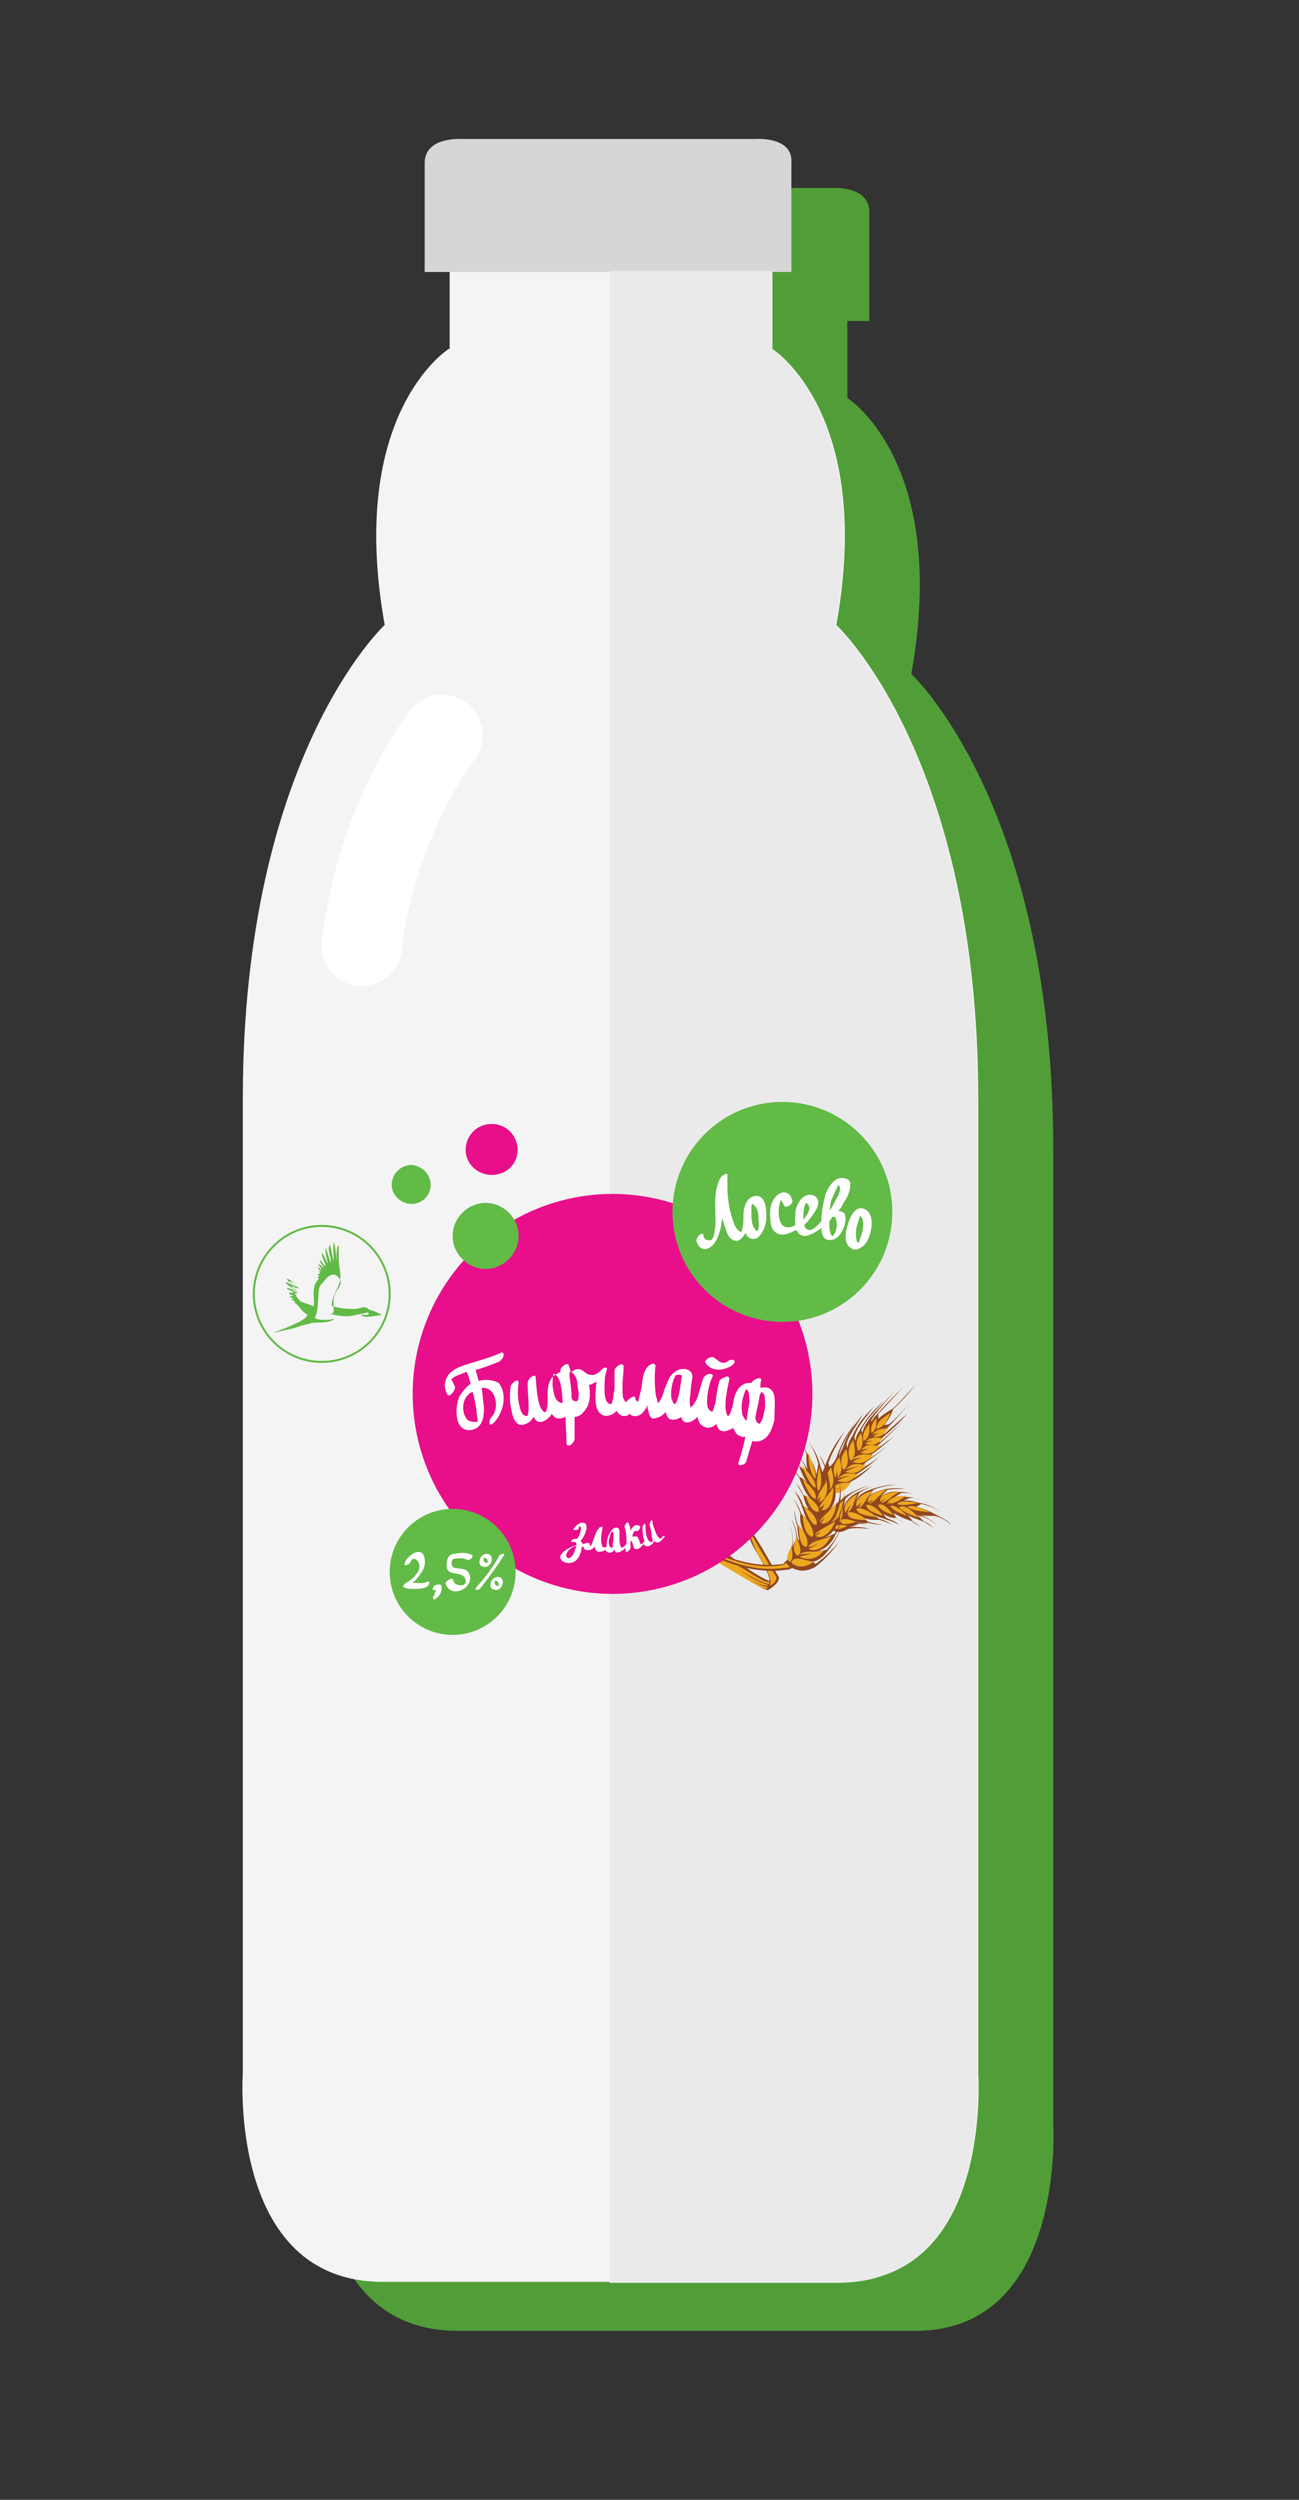 <?xml version="1.0" encoding="utf-8"?>
<!-- Generator: Adobe Illustrator 19.0.0, SVG Export Plug-In . SVG Version: 6.00 Build 0)  -->
<svg version="1.1" id="Layer_1" xmlns="http://www.w3.org/2000/svg" xmlns:xlink="http://www.w3.org/1999/xlink" x="0px" y="0px"
	 viewBox="0 0 130 250" style="enable-background:new 0 0 130 250;" xml:space="preserve">
<rect x="0" y="0" width="130" height="250" fill="#333333" stroke="none"/>
<style type="text/css">
	.st0{fill:#519E38;}
	.st1{fill:#F4F4F4;}
	.st2{fill:#D6D6D6;}
	.st3{fill:#EAEAEA;}
	.st4{fill:#FFFFFF;}
	.st5{fill-rule:evenodd;clip-rule:evenodd;fill:#904720;}
	.st6{fill-rule:evenodd;clip-rule:evenodd;fill:#EDA820;}
	.st7{fill:#E90E8A;}
	.st8{fill:#62BA47;}
	.st9{fill-rule:evenodd;clip-rule:evenodd;fill:#E90E8A;}
	.st10{fill-rule:evenodd;clip-rule:evenodd;fill:#62BA47;}
	.st11{fill:#62BA46;}
</style>
<g>
	<path class="st0" d="M105.4,212.2c0,0,0-63.1,0-97.4c0-34.3-14.2-47.4-14.2-47.4c3.8-21.2-6.4-27.6-6.4-27.6v-7.7h2.2
		c0,0,0-8.2,0-10.9c0-2.7-3.8-2.4-3.8-2.4h-14h-1.3H54c0,0-3.8-0.3-3.8,2.4c0,2.7,0,10.9,0,10.9h2.3v7.7h-0.1c0,0-10.2,6.4-6.4,27.6
		c0,0-14.2,13.1-14.2,47.4c0,34.3,0,97.4,0,97.4s-1.5,20.9,14,20.9c4.2,0,7.7,0,10.6,0c7.9,0,11.5,0,11.5,0h0.7h0.8h0.1h11.4h0.1
		c2.9,0,6.4,0,10.5,0c0,0,0,0,0.1,0C106.8,233.1,105.4,212.2,105.4,212.2z"/>
	<path class="st1" d="M97.9,207.3c0,0,0-63.1,0-97.4c0-34.3-14.2-47.4-14.2-47.4c3.8-21.2-6.4-27.6-6.4-27.6v-7.8H45v7.8h-0.1
		c0,0-10.2,6.4-6.4,27.6c0,0-14.2,13.1-14.2,47.4c0,34.3,0,97.4,0,97.4s-1.5,20.9,14,20.9c4.2,0,7.7,0,10.6,0c7.9,0,11.5,0,11.5,0
		h1.6h11.5c2.9,0,6.4,0,10.6,0C99.4,228.2,97.9,207.3,97.9,207.3z"/>
	<path class="st2" d="M75.6,13.9h-14h-1.3h-14c0,0-3.8-0.3-3.8,2.4c0,2.7,0,10.9,0,10.9h17.7h1.3h17.7c0,0,0-8.2,0-10.9
		C79.4,13.6,75.6,13.9,75.6,13.9z"/>
	<path class="st3" d="M97.8,207.3c0,0,0-63.1,0-97.4c0-34.3-14.2-47.4-14.2-47.4c3.8-21.2-6.4-27.6-6.4-27.6v-7.8H61v201.2h0.8h11.5
		c2.9,0,6.4,0,10.6,0C99.3,228.2,97.8,207.3,97.8,207.3z"/>
	<path class="st4" d="M36.2,98.6c-0.2,0-0.4,0-0.5,0c-2.2-0.3-3.8-2.3-3.5-4.6c1.8-14.1,8.6-22.6,8.9-23c1.4-1.8,4-2,5.7-0.6
		c1.7,1.4,2,4,0.6,5.7c-0.1,0.1-5.7,7.3-7.2,18.9C40,97.1,38.2,98.6,36.2,98.6z"/>
</g>
<g>
	<g>
		<path class="st5" d="M85.7,150l-0.1,0.2C85.6,150.1,85.7,150.1,85.7,150L85.7,150z M87.1,149.5L87.1,149.5l-0.2,0.3
			C86.9,149.7,87,149.6,87.1,149.5L87.1,149.5z M92.2,150.4L92.2,150.4c0,0,1.1,0.2,1.9,0.8c-0.5-0.4-1.3-0.8-2.1-0.9
			c-0.7-0.2-1.2-0.3-1.6-0.2c0.4-0.2,0.6-0.3,0.8-0.3c0.6,0,1.1,0.2,1.8,0.6c-0.6-0.4-1.6-0.7-2.4-0.7c-0.4-0.1-0.8-0.1-1.2,0.1
			l0.8-0.5c0.5,0,1.1,0,1.8,0.3c-0.5-0.2-1.3-0.4-2-0.4c-0.8-0.1-1.4,0.1-1.9,0.5l0.7-0.7c0.5-0.1,1-0.1,1.8-0.1
			c-0.7-0.1-1.6-0.1-2.3,0.1c-0.6,0.2-1,0.3-1.3,0.6l0.4-0.6c0.6-0.3,1.8-0.5,2.3-0.5c-1.2-0.1-3.1,0.6-3.3,0.8
			c-0.4,0.2-0.6,0.5-0.8,0.8l0.4-0.8c0.6-0.4,1.3-0.7,2.3-0.8c-0.8,0.1-1.6,0.3-2.4,0.7c-0.8,0.4-1.3,0.9-1.5,1.6l0.2-0.9
			c0.5-0.5,1.3-1,2.3-1.3c-1,0.2-2,0.8-2.7,1.5c-0.3,0.4-0.6,0.7-0.6,1.1c0-0.2-0.1-0.3-0.1-0.3c0.2-0.3,1.2-1.4,2.2-2
			c-1.4,0.8-2.1,1.6-2.4,2.1c-0.5,0.7-0.5,1.4,0,2c0.4,0.3,0.9,0.3,1.6-0.1c0.6-0.1,1.2-0.1,2.1,0c-0.6-0.2-1.3-0.2-2-0.2l-0.1,0
			c0.3,0,0.6-0.1,1-0.3c0.5,0,1.1,0.1,1.7,0.4c-0.4-0.2-1.1-0.4-1.7-0.5l-0.3-0.1c0.4,0.1,0.8,0.2,1.3,0.1c0.4,0.1,1,0.2,1.4,0.2
			c-0.6-0.1-1-0.2-1.4-0.3l-0.7-0.5c0.6,0.3,1.1,0.3,1.8,0.3c0.4,0.1,0.9,0.3,1.3,0.5c-0.3-0.2-0.8-0.5-1.3-0.6l-0.6-0.4
			c0.4,0.2,0.9,0.3,1.4,0.5c0,0,0.7,0.2,1.2,0.5c-0.3-0.3-0.8-0.5-1.3-0.7l-0.3-0.4l0.2,0.1c0.3,0.2,0.6,0.3,1,0.3
			c0.3,0.1,0.6,0.3,1,0.6c-0.3-0.2-0.6-0.4-0.9-0.6l-0.3-0.5c0.5,0.3,1.1,0.6,1.8,0.8c0.3,0.2,0.6,0.4,0.9,0.6
			c-0.2-0.2-0.5-0.4-0.8-0.6c-0.1-0.2-0.3-0.4-0.5-0.6c0.3,0.2,0.9,0.4,1.7,0.7l0,0c0.3,0.2,0.6,0.4,0.9,0.6c-0.3-0.3-0.6-0.5-1-0.7
			l-0.6-0.6l0.2,0.1c0.6,0.1,1.1,0.4,1.7,0.9c-0.4-0.4-1-0.8-1.6-1c0.4,0.1,0.9,0.1,1.4,0.1c0.6,0.1,1.1,0.4,1.7,0.9
			c-0.3-0.4-0.9-0.7-1.5-1c-0.7-0.4-1.4-0.7-2-0.8L92.2,150.4z"/>
		<path class="st6" d="M85.7,152.2c-0.8-0.3-1.5-0.4-1.7-0.1C84.3,152.5,84.6,152.5,85.7,152.2L85.7,152.2z M86.7,152L86.7,152
			c-0.8-0.7-1.6-0.9-1.9-0.7C84.9,151.9,85.6,152,86.7,152L86.7,152z M87.7,151.7L87.7,151.7c-0.8-0.7-1.7-1-2-0.8
			C85.8,151.4,86.6,151.6,87.7,151.7L87.7,151.7z M88.4,151.6L88.4,151.6c-0.6-0.8-1.3-1.2-1.7-1.1C86.7,151,87.4,151.3,88.4,151.6
			L88.4,151.6z M89.4,151.5L89.4,151.5c-0.6-0.8-1.1-1.2-1.5-1C87.9,150.8,88.4,151.2,89.4,151.5L89.4,151.5z M89.1,150.6
			L89.1,150.6c0.1,0.3,0.6,0.6,1.7,1C90,150.8,89.5,150.5,89.1,150.6L89.1,150.6z M90,150.7L90,150.7c0.1,0.3,0.8,0.7,2,1.1
			C91.1,150.9,90.5,150.5,90,150.7L90,150.7z M89.8,150.4L89.8,150.4c0.3,0.2,1,0.1,2.1-0.1C90.7,150.1,90,150.1,89.8,150.4
			L89.8,150.4z M88.8,150.4L88.8,150.4c0.2-0.1,0.4-0.2,0.5-0.2c-0.1,0-0.2,0.1-0.3,0.2c0.8-0.1,1.2-0.6,1.8-0.8
			C89.7,149.6,88.9,149.8,88.8,150.4L88.8,150.4z M88.1,150.2L88.1,150.2c0.1-0.1,0.4-0.3,0.5-0.3c-0.1,0.1-0.3,0.2-0.4,0.4
			c0.6-0.1,1-0.7,1.8-1.1C88.8,149.2,87.9,149.6,88.1,150.2L88.1,150.2z M86.9,150.3L86.9,150.3c0.1-0.2,0.4-0.3,0.5-0.3
			c-0.1,0.1-0.3,0.2-0.4,0.4c0.5-0.2,1-0.9,1.7-1.4C87.5,149.1,86.7,149.7,86.9,150.3L86.9,150.3z M85.8,150.7L85.8,150.7
			c0.1-0.2,0.3-0.4,0.4-0.4c-0.1,0.1-0.2,0.3-0.2,0.5c0.5-0.3,0.7-1,1.3-1.7C86.1,149.4,85.4,150.2,85.8,150.7L85.8,150.7z
			 M85.8,149.4L85.8,149.4c-0.9,0.5-1.5,1.2-1.2,1.9c0.2-0.4,0.4-0.7,0.6-0.8c-0.2,0.2-0.3,0.5-0.4,0.8
			C85.4,150.9,85.4,150.2,85.8,149.4L85.8,149.4z M84.5,150L84.5,150c-0.8,0.5-1,1.2-0.7,2c0.1-0.1,0.2-0.5,0.3-1
			c0,0.5,0,0.9-0.1,1.1C84.6,151.6,84.1,150.6,84.5,150L84.5,150z M83.5,150.9L83.5,150.9c-0.5,0.7-0.6,1.3-0.1,1.8
			C84.1,152.5,83.6,151.8,83.5,150.9L83.5,150.9z M84.8,152.6L84.8,152.6c-0.8-0.2-1.2-0.1-1.3,0.2
			C83.7,152.9,83.8,153.1,84.8,152.6L84.8,152.6z M90.8,150.7L90.8,150.7c0.3,0.2,1,0.5,2.3,0.5C91.9,150.7,91.3,150.5,90.8,150.7
			L90.8,150.7z"/>
		<path class="st5" d="M73.8,151.9c0.6,0.3,1,0.7,1.4,1.2c1.7,2.6,2.4,4.2,2.7,4.5c0.2,0.4-0.2,0.9-1,1.4c-0.4,0.2-3.3-1.9-7.7-4.3
			l0-1c1.6,0.5,3.1,1.3,4.4,2.3c1.6,1.2,2.8,1.9,3.4,2.1c0.1-0.3-0.4-1.4-1.6-3.4c-0.3-0.6-0.5-1.1-0.6-1.5
			C74.5,152.8,74.2,152.4,73.8,151.9L73.8,151.9z"/>
		<path class="st6" d="M77,158.2l0,0.2c-0.5,0-1.5-0.5-3-1.4c1.3,0.9,2.3,1.4,2.9,1.5c-0.2,0.2-0.8,0-1.7-0.5
			c0.8,0.5,1.3,0.7,1.6,0.7c0,0.1,0,0.1-0.1,0.2c-0.6,0-3.2-1.7-7.6-4.3l0-0.6c2.4,0.7,3.4,1.7,4.6,2.5
			C75.4,157.4,76.4,158.3,77,158.2L77,158.2z M74.2,152.3L74.2,152.3c1,0.8,1.3,1.8,2.2,3.2c0.6,1,1,1.8,1.3,2.2
			c0,0.4-0.2,0.7-0.7,0.9c0.4-0.4-0.3-1.8-1-2.9C75.1,154.1,75.3,153.5,74.2,152.3L74.2,152.3z"/>
		<path class="st5" d="M83.7,145.8c0.6-1.8,1.3-2.7,1.9-3.5c-0.9,1.5-1.2,1.9-1.6,3l0,0.5c0-0.3,0.1-0.6,0.3-0.9
			c0.6-1.8,1.5-2.7,2.1-3.5c-0.9,1.5-1.3,1.9-1.7,3l0.1,0.4c0.1-0.5,0.3-0.9,0.5-1.2c0.8-1.7,1.5-2.2,2.2-3c-1.1,1.5-1.6,1.9-2,3.1
			l0.1,0.4c0.1-0.5,0.2-0.7,0.4-1c1-1.8,1.8-2.3,2.5-3.1c-1.2,1.5-1.7,1.8-2.3,3c0,0.1,0.1,0.2,0.1,0.3c0.1-0.5,0.4-1,0.8-1.5
			c0.5-0.6,1.5-1.7,2.5-2.7c-1.2,1.3-2.2,2.5-2.4,2.9l0,0.2c0.2-0.4,0.5-0.7,0.7-0.9c0.4-0.5,1.4-1.5,2.5-2.6
			c-1.1,1.2-2.2,2.4-2.5,2.7l0,0.5c0.4-0.4,0.9-0.7,1.4-1c0.5-0.4,1.4-1.4,2.4-2.5c-0.8,1-1.7,2-2.3,2.5c-0.2,0.6-0.5,1.1-0.9,1.6
			c0.1,0,0.3,0,0.5-0.1c0.4-0.3,1.5-1.4,2.5-2.6c-1,1.2-2.2,2.5-2.6,2.9c-0.2,0.2-0.4,0.5-0.7,0.7l0.3,0c0.3-0.2,1.1-1,2.3-2
			c-0.9,1-1.8,1.8-2.3,2.2c-0.2,0.2-0.4,0.4-0.8,0.6l0.4,0c0.4-0.3,1.1-1,2.1-1.9c-1,1-1.8,1.8-2.3,2.2c-0.2,0.2-0.5,0.4-0.8,0.6
			l0.4,0c0.4-0.3,1.1-0.8,2-1.5c-0.9,0.8-1.6,1.4-2.2,1.8c-0.3,0.2-0.6,0.4-0.9,0.6l0.4,0c0.4-0.2,1.1-0.7,2-1.4
			c-0.8,0.7-1.5,1.2-2.1,1.6c-0.3,0.3-0.5,0.5-0.9,0.8l0.1,0.1c0.5-0.3,1.3-0.8,2.1-1.4c-0.9,0.8-1.6,1.3-2.2,1.7
			c-0.2,0.2-0.4,0.4-0.7,0.5l0.2,0c0.4-0.2,1.1-0.7,2.1-1.4c-0.9,0.8-1.6,1.4-2.3,1.7c-0.9,0.9-1.7,1.3-2.6,1.1
			c-0.5-0.7-0.5-1.5,0-2.5c0.7-2,1.4-2.8,2-3.6c-0.9,1.5-1.2,2-1.6,3.1l0.1,0.4C83.4,146.4,83.6,146,83.7,145.8L83.7,145.8z"/>
		<path class="st6" d="M88.1,144.6c-0.7,0.7-1,0.9-2,0.7c0.2-0.1,0.2-0.2,0.8-0.4c-0.6,0-0.6,0.1-0.8,0.2
			C86.8,144.2,87.3,144.6,88.1,144.6L88.1,144.6z M85.2,148.2L85.2,148.2c-0.6,0.9-1.1,1.2-2.1,1.2c0.1-0.2,0.5-0.4,1.2-0.7
			c-0.6,0.2-1,0.4-1.2,0.5C83.6,148.1,84.5,148.4,85.2,148.2L85.2,148.2z M85.9,147.4L85.9,147.4c-0.7,0.7-1.1,1-2.1,0.7
			c0.2-0.1,0.6-0.4,1.3-0.5c-0.6,0-1.1,0.2-1.3,0.3C84.6,147.1,85.1,147.4,85.9,147.4L85.9,147.4z M86.7,146.5L86.7,146.5
			c-0.7,0.7-1.1,1-2.1,0.7c0.2-0.1,0.6-0.4,1.3-0.5c-0.6,0-1.1,0.2-1.3,0.3C85.4,146.1,85.9,146.5,86.7,146.5L86.7,146.5z
			 M87.4,145.5L87.4,145.5c-0.7,0.7-1.1,1-2.1,0.7c0.2-0.1,0.4-0.3,1-0.4c-0.6,0-0.8,0.1-1.1,0.2C86.1,145.2,86.7,145.5,87.4,145.5
			L87.4,145.5z M88.4,143.8L88.4,143.8c-0.7,0.7-0.9,0.8-1.8,0.6c0.1-0.1,0.1-0.2,0.8-0.3c-0.6,0-0.6,0-0.8,0.1
			C87.2,143.6,87.7,143.8,88.4,143.8L88.4,143.8z M88.9,142.8L88.9,142.8c-0.5,0.7-0.6,0.9-1.5,0.9c0.1-0.1,0.1-0.2,0.6-0.4
			c-0.5,0.1-0.5,0.1-0.7,0.2C87.7,142.9,88.2,142.9,88.9,142.8L88.9,142.8z M83.2,146.7L83.2,146.7c0.1,0.8,0.5,1.5-0.2,2.4
			c0.1-0.2-0.1-0.5,0-1c-0.2,0.5-0.1,0.9-0.2,1C82.4,148.2,82.6,147.6,83.2,146.7L83.2,146.7z M84,145.7L84,145.7
			c0.1,0.7,0.5,1.3-0.2,2.1c0.1-0.2-0.1-0.4,0-0.9c-0.1,0.4-0.1,0.7-0.2,0.9C83.3,147,83.4,146.5,84,145.7L84,145.7z M84.7,144.9
			L84.7,144.9c0.1,0.7,0.4,1.6-0.3,2.1C84,146.2,84.2,145.6,84.7,144.9L84.7,144.9z M85.4,144L85.4,144c0.1,0.7,0.4,1.6-0.3,2.1
			C84.8,145.3,84.9,144.7,85.4,144L85.4,144z M86.2,143.3L86.2,143.3c0.1,0.6,0.3,1.4-0.3,1.8C85.6,144.4,85.7,143.9,86.2,143.3
			L86.2,143.3z M87,142.4L87,142.4c0,0.6,0.1,1.4-0.6,1.7C86.3,143.4,86.5,143,87,142.4L87,142.4z M87.7,141.8L87.7,141.8
			c0,0.5,0.1,1.2-0.5,1.5C87.1,142.7,87.3,142.3,87.7,141.8L87.7,141.8z M89.1,141.3L89.1,141.3c-0.2,0.5-0.5,1.4-1.4,1.6
			C87.8,142,88.7,141.6,89.1,141.3L89.1,141.3z"/>
		<path class="st5" d="M79.4,156.7c-0.2,0.2-0.5,0.3-0.8,0.3c-2.9,0.4-6-0.5-9.4-2.5l0-0.6c3.4,2.1,6.4,2.9,9.2,2.5
			c0.1-0.2,0.3-0.3,0.4-0.4L79.4,156.7z"/>
		<path class="st5" d="M82.4,153.7l-0.2,0.1C82.3,153.8,82.4,153.7,82.4,153.7L82.4,153.7z M83,152.2L83,152.2l-0.4,0.2
			C82.8,152.3,82.9,152.3,83,152.2L83,152.2z M81.9,146.4L81.9,146.4c0,0-0.3-1.3-1-2.2c0.5,0.6,1,1.5,1.2,2.4
			c0.3,0.8,0.4,1.4,0.3,1.8c0.2-0.4,0.3-0.7,0.3-0.9c-0.1-0.7-0.3-1.2-0.7-2c0.5,0.7,0.9,1.8,1,2.7c0.1,0.5,0.1,0.9-0.1,1.3l0.6-0.9
			c0-0.6-0.1-1.2-0.4-2c0.3,0.6,0.5,1.5,0.5,2.3c0.1,0.9-0.1,1.6-0.6,2.1l0.9-0.8c0.2-0.6,0.2-1.2,0.1-2c0.2,0.8,0.2,1.8-0.1,2.7
			c-0.2,0.6-0.4,1.1-0.8,1.4l0.8-0.5c0.3-0.7,0.6-2,0.6-2.6c0.1,1.3-0.8,3.5-1,3.7c-0.2,0.4-0.6,0.7-1,0.9l1-0.4
			c0.5-0.7,0.8-1.5,1-2.6c-0.1,0.8-0.4,1.8-0.9,2.7c-0.4,0.9-1.1,1.5-2,1.7l1.1-0.2c0.6-0.6,1.2-1.4,1.6-2.6c-0.3,1.1-1,2.2-1.8,3.1
			c-0.4,0.4-0.9,0.7-1.3,0.7c0.2,0,0.3,0.1,0.4,0.2c0.4-0.2,1.7-1.3,2.5-2.4c-1,1.5-2,2.3-2.5,2.7c-0.9,0.5-1.7,0.5-2.5,0
			c-0.4-0.5-0.4-1.1,0.1-1.9c0.2-0.7,0.1-1.4-0.1-2.3c0.2,0.7,0.3,1.5,0.2,2.3l0,0.1c0-0.3,0.2-0.6,0.4-1.1c0-0.5-0.2-1.2-0.5-1.9
			c0.3,0.5,0.5,1.2,0.6,1.9l0.2,0.3c-0.1-0.5-0.2-0.9-0.2-1.5c-0.2-0.5-0.3-1.1-0.3-1.6c0.1,0.7,0.2,1.2,0.4,1.6l0.6,0.8
			c-0.3-0.7-0.5-1.3-0.4-2c-0.1-0.4-0.4-1-0.7-1.5c0.3,0.4,0.6,0.9,0.8,1.5l0.6,0.7c-0.2-0.4-0.4-1-0.6-1.6c0,0-0.3-0.8-0.7-1.4
			c0.4,0.4,0.7,0.9,0.9,1.5l0.5,0.3l-0.1-0.2c-0.2-0.3-0.3-0.7-0.4-1.1c-0.2-0.4-0.4-0.7-0.7-1.2c0.3,0.3,0.5,0.7,0.7,1.1l0.7,0.4
			c-0.4-0.5-0.8-1.2-1.1-2.1c-0.2-0.3-0.5-0.7-0.8-1c0.3,0.2,0.6,0.6,0.8,0.9c0.3,0.1,0.5,0.3,0.8,0.6c-0.3-0.4-0.6-1-0.9-1.9l0,0
			c-0.2-0.3-0.5-0.7-0.8-1c0.3,0.3,0.7,0.7,0.9,1.2l0.8,0.7l-0.1-0.2c-0.2-0.7-0.5-1.2-1.2-1.9c0.5,0.4,1,1.1,1.3,1.8
			c-0.1-0.5-0.1-1-0.1-1.6c-0.2-0.7-0.5-1.2-1.2-1.9c0.5,0.4,0.9,1,1.2,1.7c0.5,0.8,0.9,1.5,1,2.3L81.9,146.4z"/>
		<path class="st6" d="M79.7,153.7c0.4,0.9,0.6,1.7,0.1,1.9C79.4,155.2,79.3,154.8,79.7,153.7L79.7,153.7z M79.9,152.5L79.9,152.5
			c0.8,0.9,1.1,1.8,0.8,2.2C80.1,154.6,80,153.8,79.9,152.5L79.9,152.5z M80.3,151.4L80.3,151.4c0.8,0.9,1.3,1.9,1,2.3
			C80.6,153.5,80.4,152.6,80.3,151.4L80.3,151.4z M80.4,150.6L80.4,150.6c1,0.7,1.5,1.5,1.3,1.9C81.2,152.5,80.9,151.7,80.4,150.6
			L80.4,150.6z M80.6,149.5L80.6,149.5c1,0.7,1.5,1.3,1.3,1.7C81.4,151.2,81,150.7,80.6,149.5L80.6,149.5z M81.6,149.9L81.6,149.9
			c-0.4-0.1-0.8-0.8-1.3-2C81.3,148.8,81.8,149.4,81.6,149.9L81.6,149.9z M81.6,148.8L81.6,148.8c-0.4-0.2-0.8-0.9-1.4-2.3
			C81.2,147.5,81.7,148.3,81.6,148.8L81.6,148.8z M81.9,149.1L81.9,149.1c-0.2-0.3-0.2-1.1,0.1-2.4C82.3,148,82.2,148.8,81.9,149.1
			L81.9,149.1z M81.9,150.2L81.9,150.2c0.2-0.2,0.2-0.4,0.2-0.6c0,0.1-0.1,0.2-0.3,0.4c0.1-0.9,0.8-1.4,0.9-2
			C82.9,149.1,82.7,150.1,81.9,150.2L81.9,150.2z M82.2,151L82.2,151c0.2-0.2,0.3-0.5,0.3-0.6c-0.1,0.1-0.2,0.3-0.5,0.4
			c0.2-0.6,0.8-1.2,1.4-2C83.4,150.2,82.9,151.2,82.2,151L82.2,151z M82.1,152.3L82.1,152.3c0.2-0.1,0.4-0.4,0.4-0.5
			c-0.1,0.1-0.3,0.3-0.5,0.4c0.3-0.6,1.1-1.1,1.7-1.9C83.6,151.7,82.8,152.6,82.1,152.3L82.1,152.3z M81.6,153.6L81.6,153.6
			c0.2-0.1,0.5-0.3,0.5-0.4c-0.2,0.1-0.3,0.2-0.6,0.3c0.4-0.5,1.3-0.8,2.1-1.4C83.2,153.3,82.2,154,81.6,153.6L81.6,153.6z
			 M83.2,153.6L83.2,153.6c-0.6,1.1-1.5,1.7-2.3,1.3c0.5-0.2,0.8-0.4,1-0.6c-0.3,0.2-0.6,0.4-1,0.4C81.3,154,82.2,154.1,83.2,153.6
			L83.2,153.6z M82.5,155L82.5,155c-0.7,0.9-1.5,1.1-2.5,0.7c0.2-0.1,0.6-0.2,1.3-0.3c-0.6,0-1.1,0-1.3,0.1
			C80.5,154.9,81.8,155.4,82.5,155L82.5,155z M81.4,156.2L81.4,156.2c-0.8,0.6-1.6,0.6-2.2,0.1C79.4,155.5,80.3,156,81.4,156.2
			L81.4,156.2z M79.2,154.7L79.2,154.7c0.2,0.9,0.1,1.4-0.2,1.5C78.8,155.9,78.6,155.7,79.2,154.7L79.2,154.7z M81.6,147.9
			L81.6,147.9c-0.3-0.3-0.7-1.1-0.7-2.6C81.5,146.7,81.7,147.4,81.6,147.9L81.6,147.9z"/>
		<path class="st6" d="M79.1,156.7c-0.2-0.1-0.3-0.2-0.4-0.4c-0.1,0-0.2,0.1-0.3,0.2c-2.6,0.5-5.7-0.3-9.2-2.5l0,0.3
			c3.6,2.1,6.6,2.9,9.2,2.5C78.8,156.8,79,156.7,79.1,156.7L79.1,156.7z"/>
	</g>
	<circle class="st7" cx="61.3" cy="139.4" r="20"/>
	<g>
		<path class="st4" d="M77.2,139c-0.3-0.3-0.7-0.3-1.1-0.2c0-0.3,0-0.6,0.1-0.8c0-0.2-0.4-0.2-0.5-0.1c-0.2,0.1-0.4,0.2-0.5,0.4
			c-0.3,0-0.5,0-0.7,0.1c-0.7,0.3-1,1.1-1.1,1.8c0,0.1-0.1,0.3-0.1,0.5c0,0,0,0,0,0c-0.1,0.3-0.2,0.7-0.4,0.9
			c-0.2,0.1-0.3-0.8-0.3-0.9c0-1,0.2-1.9,0.4-2.8c0-0.2-0.2-0.3-0.4-0.2c-0.2,0.1-0.5,0.2-0.6,0.4c-0.2,0.7-0.3,1.4-0.4,2.2
			c-0.1,0.3-0.2,0.6-0.3,0.9c0,0,0,0,0,0c-0.1,0-0.1-0.1-0.2-0.1c-0.5-0.3-0.3-1.2-0.3-1.6c0.1-0.6,0.2-1.2,0.5-1.8
			c0.1-0.2,0-0.3-0.3-0.3c-0.2,0-0.5,0.2-0.6,0.4c-0.2,0.5-0.3,1-0.5,1.6c-0.1,0.5-0.4,1-0.7,1.3c0,0-0.1,0.1-0.1,0.1c0,0,0,0,0-0.1
			c-0.1-0.4-0.1-0.9,0-1.2c0-0.6,0.1-1.2,0.2-1.8c0,0,0,0,0,0c0-0.5-0.4-0.8-0.9-0.8c-0.6,0-1,0.4-1.3,0.7c-0.3,0.5-0.5,1.2-0.6,1.3
			c-0.1,0.5-0.3,1-0.6,1.4c-0.1,0-0.1-0.1-0.1-0.2c-0.1-0.3-0.2-0.6-0.2-0.9c-0.1-0.9-0.1-1.8,0-2.6c0,0,0,0,0,0c0,0,0-0.1,0-0.1
			c0,0-0.1,0-0.1-0.1c-0.2-0.1-0.5,0.1-0.7,0.3c-0.5,0.6-0.5,1.4-0.6,2.1c-0.1,0.4-0.2,0.8-0.3,1.2c0,0,0,0.1-0.1,0.2
			c-0.1-0.1-0.2-0.2-0.2-0.3c0,0,0,0,0,0c0-0.2-0.1-0.3-0.3-0.2c-0.2,0.1-0.5,0.3-0.6,0.5c0,0,0,0,0,0c0,0,0,0,0,0
			c-0.2,0-0.2-0.2-0.3-0.3c-0.1-0.3-0.1-0.6-0.1-0.9c0-0.2,0-0.4,0-0.6c0-0.5,0.1-1,0.1-1.4c0-0.1,0-0.3,0-0.4
			c0-0.2-0.3-0.2-0.4-0.1c-0.2,0.1-0.5,0.3-0.5,0.6c0,0.3,0,0.5,0,0.8c0,0.3,0,0.5,0,0.8c0,0.2,0,0.4-0.1,0.7c0,0.3-0.1,0.7-0.2,1
			c0,0,0,0,0,0c-0.1,0-0.1,0-0.2,0c-0.5-0.2-0.5-1.1-0.5-1.5c0-0.6,0-1.3,0.2-1.8c0-0.1,0.1-0.2,0-0.3c-0.1-0.1-0.3,0-0.4,0.1
			c-0.1,0.1-0.4,0.4-0.6,0.5c-0.4,0.2-0.8,0.1-1.1-0.1c-0.1-0.1-0.2-0.2-0.4-0.3c-0.4-0.2-0.8,0-1.1,0.3c0-0.3-0.1-0.5-0.2-0.8
			c-0.1-0.2-0.5,0-0.5,0.1c-0.2,0.1-0.4,0.4-0.3,0.6c-0.3,0.1-0.5,0.3-0.7,0.4c-0.6,0.6-0.6,1.4-0.6,2.1c0,0.1,0,0.3,0,0.5
			c0,0.1,0,0.8-0.2,1c-0.2,0.2-0.6-0.6-0.6-0.7c-0.3-0.9-0.3-1.9-0.4-2.8c0-0.2-0.3-0.1-0.4,0c-0.2,0.1-0.4,0.4-0.4,0.7
			c0,0.7,0.1,1.5,0.1,2.2c0,0.3,0,0.7-0.1,1c0,0,0,0,0,0c-0.1,0-0.2,0-0.2,0c-0.5-0.1-0.6-1-0.7-1.4c-0.1-0.6-0.1-1.3,0-1.9
			c0-0.2-0.1-0.3-0.3-0.2c-0.2,0.1-0.5,0.4-0.5,0.6c-0.1,0.8-0.1,1.6,0.1,2.4c0.1,0.6,0.4,1.5,1.1,1.4c0.5-0.1,0.9-0.4,1.1-0.8
			c0.1,0.1,0.1,0.2,0.2,0.3c0.5,0.5,1.1,0,1.5-0.4c0-0.1,0.1-0.1,0.1-0.2c0.1,0.1,0.2,0.2,0.3,0.3c0.2,0.2,0.5,0.2,0.8,0.1
			c0.1,0,0.2-0.1,0.3-0.1c0,0.9,0.1,1.8,0.1,2.7c0,0.2,0.3,0.2,0.4,0.1c0.2-0.1,0.4-0.4,0.4-0.6c0-0.7,0-1.4,0-2.2
			c0.3,0,0.7-0.2,0.9-0.5c0.6-0.6,0.7-1.5,0.6-2.3c0-0.1,0-0.3-0.1-0.4c0.3,0,0.5-0.2,0.8-0.3c-0.1,0.6-0.1,1.2-0.1,1.8
			c0,0.6,0.2,1.5,1,1.6c0.5,0,0.8-0.2,1.1-0.5c0.2,0.3,0.5,0.6,0.9,0.5c0.2,0,0.3-0.1,0.4-0.2c0.3,0.3,0.8,0.3,1.2,0
			c0.3-0.3,0.5-0.6,0.6-0.9c0,0.1,0,0.2,0,0.3c0.1,0.3,0.1,0.6,0.3,0.9c0.2,0.3,0.6,0.1,0.9,0c0.2-0.1,0.5-0.3,0.6-0.5
			c0.1,0.3,0.2,0.6,0.4,0.7c0.4,0.2,0.9,0,1.2-0.2c0,0.2,0.1,0.4,0.3,0.5c0.5,0.2,1-0.2,1.3-0.5c0,0,0,0,0,0c0.1,0.4,0.2,0.8,0.7,1
			c0.5,0.2,0.9,0,1.2-0.3c0,0.1,0.1,0.2,0.1,0.3c0.3,0.7,1,0.4,1.4,0.2c0.1,0,0.1-0.1,0.2-0.1c0,0.1,0.1,0.3,0.2,0.4
			c0.1,0.3,0.4,0.4,0.7,0.5c0.1,0,0.2,0,0.3,0c-0.2,0.9-0.4,1.7-0.7,2.6c-0.1,0.2,0.2,0.3,0.3,0.2c0.2,0,0.5-0.2,0.5-0.4
			c0.2-0.7,0.4-1.4,0.6-2c0.3,0.1,0.7,0.1,1-0.1c0.7-0.3,1-1.2,1.2-2C77.5,140.5,77.7,139.5,77.2,139z M56.3,140.3c0,0-0.1,0-0.2,0
			c-0.2-0.1-0.3-0.2-0.4-0.3c-0.3-0.4-0.3-0.9-0.4-1.4c0-0.4,0-0.8,0.1-1.2c0,0,0.1,0,0.1,0c0.3,0.2,0.5,0.6,0.6,1l0,0
			C56.2,139,56.3,139.6,56.3,140.3C56.3,140.3,56.3,140.3,56.3,140.3z M57.8,140.1C57.8,140.1,57.8,140.1,57.8,140.1
			C57.7,140.1,57.7,140.1,57.8,140.1c-0.4,0.1-0.6-0.1-0.6-0.4c0,0,0,0,0,0c0-0.7-0.1-1.3-0.2-2c0-0.2,0-0.3,0-0.5c0,0,0,0,0,0
			c0,0,0,0,0,0c0.1,0,0.2,0,0.3,0.1c0,0,0,0,0,0c0,0,0.1,0.1,0.1,0.1c0.3,0.3,0.4,0.8,0.4,1.2C57.9,139.1,58,139.6,57.8,140.1z
			 M68.2,137.8c-0.1,0.8-0.2,1.7-0.5,2.4c0,0-0.1,0.1-0.1,0.2c0,0-0.1,0-0.1,0c-0.2-0.1-0.2-0.4-0.3-0.5c-0.1-0.6,0-1.3,0.2-1.9
			c0.1-0.2,0.2-0.5,0.3-0.5c0,0,0,0,0,0c0,0,0.1,0,0.1,0C68.2,137.4,68.3,137.6,68.2,137.8z M75,140.2L75,140.2
			c-0.1,0.6-0.2,1.2-0.3,1.9c0,0,0,0,0,0c0,0,0,0,0,0c0,0-0.1-0.1-0.1-0.1c-0.1-0.1-0.2-0.3-0.3-0.5c-0.1-0.5-0.1-1,0-1.5
			c0.1-0.4,0.2-0.8,0.4-1.1c0,0,0,0.1,0.1,0.1C75,139.3,75,139.8,75,140.2z M76.5,141.1c-0.1,0.5-0.2,1-0.5,1.3c0,0,0,0,0,0
			c0,0,0,0,0,0c-0.3-0.1-0.4-0.4-0.4-0.7l0,0c0.1-0.6,0.3-1.3,0.4-2c0-0.2,0.1-0.3,0.2-0.5c0,0,0,0,0,0c0,0,0,0,0,0
			c0.1,0,0.2,0.2,0.3,0.3C76.6,140.1,76.6,140.7,76.5,141.1z"/>
		<path class="st4" d="M73.2,136.6c0.1-0.1,0.4-0.3,0.3-0.5c-0.1-0.2-0.5-0.1-0.6,0c-0.3,0.2-0.6,0.3-1,0c-0.1-0.1-0.3-0.2-0.4-0.3
			c-0.2-0.3-1.1,0.2-0.9,0.5C71.3,137.3,72.5,137,73.2,136.6z"/>
		<path class="st4" d="M47.9,138.1c-0.1-0.4-0.2-0.7-0.3-1.1c0.8-0.2,1.5-0.5,2.3-0.8c0.2-0.1,0.5-0.4,0.5-0.7
			c0-0.2-0.1-0.3-0.3-0.2c-1.3,0.6-2.8,0.9-4.1,1.4c-0.5,0.2-1.1,0.6-1.3,1.1c-0.3,0.6-0.2,1.2,0.1,1.7c0.2,0.3,0.9-0.6,0.7-0.9
			c-0.1-0.2-0.2-0.4-0.3-0.6c0,0,0-0.1,0-0.1c0.3-0.3,0.8-0.4,1.2-0.6c0.1,0,0.2-0.1,0.3-0.1c0.2,0.4,0.3,0.8,0.4,1.2
			c-0.5,0.3-0.8,0.8-1.1,1.2c-0.5,1-0.6,3.7,1.2,3.4c1.2-0.2,1.3-1.6,1.2-2.6c-0.1-0.5-0.1-1.1-0.2-1.6c0.1,0,0.2,0,0.3,0
			c0.7,0.1,1,0.7,1.1,1.3c0.1,0.5,0,1.2-0.4,1.6c-0.1,0.1-0.3,0.5-0.2,0.7c0.1,0.2,0.4-0.1,0.5-0.2c0.9-1,1.3-2.8,0.4-3.9
			C49.4,138,48.6,137.9,47.9,138.1z M47.5,142.2c-0.3,0-0.6-0.1-0.7-0.2c-0.5-0.5-0.6-1.5-0.2-2.2c0.2-0.3,0.4-0.5,0.7-0.6
			c0.2,0.6,0.3,1.3,0.4,2c0,0.3,0.1,0.6,0.1,0.9c0,0,0,0.1,0,0.1C47.6,142.2,47.5,142.2,47.5,142.2z"/>
	</g>
	<g>
		<path id="XMLID_1_" class="st4" d="M66.2,153.8c-0.2,0.3-0.6-0.5-0.6-0.6c0-0.1-0.1-0.2-0.1-0.3c-0.1-0.2-0.2-0.5-0.2-0.7
			c0,0,0-0.1,0-0.1c-0.1-0.2-0.3,0.2-0.3,0.4c0.1,0.3,0.2,0.6,0.2,1c0,0.2,0.1,0.3,0.1,0.5c0,0.2,0,0.3-0.2,0.2
			c-0.5-0.2-0.5-1.3-0.5-1.7c0-0.3-0.3,0.1-0.3,0.2c0,0.2,0,0.9,0.2,1.4c-0.1,0.2-0.3,0.4-0.4,0.3c-0.1-0.1-0.1-0.4-0.2-0.5
			c-0.1-0.3-0.3-0.3-0.6-0.2c0,0,0,0,0,0c0-0.1,0-0.3,0.1-0.4c0-0.1,0.1-0.2,0.3-0.2c0.2,0.1,0.5-0.4,0.3-0.5
			c-0.4-0.2-0.7,0-0.9,0.5c0-0.3-0.1-0.5-0.2-0.8c-0.1-0.2-0.4,0.2-0.4,0.4c0.2,0.5,0.2,1.1,0.2,1.7c0,0,0,0,0,0
			c-0.2,0.2-0.5,0.6-0.6,0.2c-0.1-0.2-0.1-0.5-0.1-0.7c0-0.2,0-0.4,0-0.6c0-0.1,0-0.1,0-0.2c0,0,0,0,0,0c-0.1-0.6-0.7-0.3-0.9,0.1
			c-0.3,0.4-0.4,1-0.4,1.5c-0.3,0.1-0.4,0.1-0.5-0.3c-0.1-0.5,0-1.1,0.1-1.6c0-0.3-0.4,0-0.4,0.1c-0.2,0.2-0.3,0.5-0.4,0.8
			c-0.1,0.2-0.1,0.3-0.2,0.5c0,0.1-0.1,0.2-0.1,0.3c-0.1,0.2-0.2,0-0.2-0.1c0-0.1,0-0.1-0.1-0.1c0,0-0.1,0-0.1,0
			c-0.2,0-0.3,0.1-0.5,0.1c0-0.1-0.1-0.2-0.2-0.3c0.3-0.3,0.5-0.8,0.6-1.2c0-0.3,0-0.6-0.3-0.6c-0.4-0.1-0.8,0.3-1,0.6
			c-0.1,0.2,0.5,0.1,0.5,0c0-0.1,0.1-0.4,0.2-0.2c0.1,0.1,0,0.3,0,0.4c0,0.2-0.2,0.7-0.4,0.8c-0.1,0-0.1,0-0.2,0
			c-0.1,0-0.3,0.1-0.3,0.2c-0.1,0.1-0.1,0.1,0,0.1c0.1,0,0.2,0,0.3,0c0.1,0,0.2,0.1,0.2,0.3c-0.5,0.2-1.1,0.4-1.5,0.9
			c-0.4,0.5,0.2,1,0.9,0.9c0.7-0.1,1-0.8,1.1-1.4c0-0.1,0-0.2,0-0.2c0.1,0,0.1,0,0.2,0c0,0.4,0.6,0.4,0.9,0.2
			c0.1-0.1,0.2-0.2,0.2-0.3c0,0.2,0.1,0.3,0.1,0.4c0.2,0.3,0.7,0.2,1,0c0.1,0.3,0.5,0.4,0.8,0.1c0,0,0,0,0.1-0.1
			c0,0.1,0.1,0.2,0.1,0.2c0.2,0.2,0.7-0.1,1-0.4c0,0.1,0,0.2,0,0.3c0,0.3,0.5-0.1,0.5-0.3c0-0.2,0-0.4,0-0.7c0.3,0,0.2,0.8,0.5,0.8
			c0.3,0.1,0.6-0.2,0.8-0.5c0.1,0.2,0.3,0.3,0.6,0.2c0.2-0.1,0.4-0.3,0.5-0.5c0.3,0.4,0.7,0,0.9-0.3
			C66.7,153.6,66.4,153.5,66.2,153.8z M57.6,154.8c-0.1,0.4-0.2,0.8-0.6,1c-0.1,0.1-0.2,0-0.3-0.1c-0.1-0.2,0-0.3,0.1-0.5
			c0.2-0.3,0.5-0.5,0.8-0.6C57.7,154.7,57.7,154.8,57.6,154.8z M61.2,154.8c-0.1,0-0.1-0.1-0.2-0.2c-0.1-0.2-0.1-0.5,0-0.8
			c0-0.1,0.1-0.3,0.1-0.4c0-0.1,0.1-0.1,0.1-0.2c0.1-0.1,0.2,0.1,0.2,0.2c0,0.4,0,0.7-0.1,1.1C61.4,154.5,61.3,154.8,61.2,154.8z"/>
	</g>
	<circle class="st8" cx="45.3" cy="157.2" r="6.3"/>
	<path class="st9" d="M51.8,115c0,1.4-1.1,2.5-2.6,2.5c-1.4,0-2.6-1.1-2.6-2.5c0-1.4,1.1-2.6,2.6-2.6
		C50.7,112.4,51.8,113.6,51.8,115L51.8,115z"/>
	<path class="st10" d="M51.9,123.6c0,1.8-1.5,3.3-3.3,3.3c-1.8,0-3.3-1.5-3.3-3.3c0-1.8,1.5-3.3,3.3-3.3
		C50.4,120.3,51.9,121.8,51.9,123.6L51.9,123.6z"/>
	<path class="st10" d="M43.1,118.5c0,1.1-0.9,1.9-1.9,1.9c-1.1,0-2-0.9-2-1.9c0-1.1,0.9-2,2-2C42.3,116.6,43.1,117.5,43.1,118.5
		L43.1,118.5z"/>
	<g>
		<circle class="st8" cx="78.3" cy="121.2" r="11"/>
		<g>
			<path class="st4" d="M75.6,119.6c-0.9,0.1-1.2,1.2-1.2,1.9l0,0v0c0,0.1,0,0.2,0,0.3c0,0.4,0,0.6-0.1,1c0,0.1-0.1,0.4-0.1,0.4
				c-0.3,0-0.6-0.5-0.7-0.7c-0.2-0.6-0.4-1.2-0.5-1.7c-0.1-0.6-0.2-1.3-0.2-1.9c0-0.3,0-0.5,0-0.8c0-0.1,0-0.2,0-0.3
				c0-0.1,0-0.2,0-0.2c0.1-0.5-0.6,0-0.7,0.2c-0.7,1.3-0.5,2.8-0.5,4.2c0,0.4,0,0.8-0.1,1.1c0,0.3-0.1,0.7-0.3,0.9
				c-0.1,0.1-0.4,0-0.5,0c-0.2-0.1-0.3-0.3-0.3-0.5c0-0.2-0.3-0.1-0.4,0c-0.2,0.2-0.3,0.4-0.3,0.6c0.1,0.5,0.5,0.9,1,0.8
				c0.8-0.2,1.2-1.2,1.4-2c0.1-0.4,0.1-0.7,0.2-1.1c0.1,0.5,0.3,1.1,0.5,1.6c0.2,0.4,0.5,0.7,1,0.7c0.3-0.1,0.6-0.4,0.8-0.8
				c0.2,0.4,0.4,0.6,0.8,0.6c0.5,0,0.8-0.5,1-0.9c0.2-0.4,0.3-0.9,0.3-1.4C76.7,120.9,76.6,119.5,75.6,119.6z M75.9,122.8
				c0,0.1,0,0.2-0.1,0.3c-0.2,0-0.3-0.3-0.4-0.4c-0.1-0.3-0.2-0.6-0.2-1c0-0.3,0-0.7,0-1c0-0.1,0-0.2,0.1-0.3
				c0.5,0.3,0.6,0.9,0.6,1.4C75.9,122.1,76,122.5,75.9,122.8z"/>
			<path class="st4" d="M86.5,120.9c-1-0.4-1.5,1-1.7,1.7c-0.2,0.7-0.4,1.9,0.5,2.3c0.4,0.2,0.9-0.1,1.2-0.4
				c0.3-0.3,0.5-0.8,0.6-1.2C87.3,122.6,87.4,121.3,86.5,120.9z M86,124.1c0,0.1-0.1,0.2-0.1,0.2c-0.2-0.1-0.2-0.4-0.2-0.5
				c-0.1-0.3,0-0.7,0-1c0.1-0.3,0.2-0.7,0.3-1c0-0.1,0.1-0.2,0.1-0.2c0.4,0.4,0.3,1.1,0.2,1.6C86.2,123.5,86.1,123.8,86,124.1z"/>
			<path class="st4" d="M83.9,121.1c0.2-0.2,0.4-0.5,0.5-0.8c0.4-0.5,0.7-1.2,0.7-1.9c0-0.6-0.9-0.7-1.3-0.5c-0.6,0.3-1,1-1.2,1.6
				c-0.2,0.8-0.4,1.7-0.4,2.6c0,0,0,0,0,0c-0.3,0.4-1,1.2-1.5,0.8c-0.1-0.1-0.2-0.2-0.2-0.4c0.4-0.4,0.8-0.9,1.1-1.4
				c0.3-0.4,0.5-1.2-0.1-1.5c-0.5-0.3-1.1,0-1.4,0.4c-0.3,0.4-0.5,0.9-0.5,1.4c0,0.3-0.1,0.7,0,1.1c-0.3,0.2-0.6,0.3-1,0.2
				c-0.4-0.1-0.5-0.5-0.6-0.8c-0.1-0.5-0.1-0.9,0-1.4c0-0.1,0.1-0.3,0.1-0.4c0,0,0-0.1,0-0.1c0.2,0.1,0.3,0.5,0.4,0.6
				c0.1,0.3,0.9-0.2,0.8-0.5c-0.1-0.3-0.2-0.7-0.6-0.8c-0.3-0.2-0.8,0.1-1,0.3c-0.6,0.6-0.7,1.5-0.6,2.3c0,0.5,0.1,1.1,0.6,1.4
				c0.6,0.4,1.4,0,2-0.3c0.2,0.4,0.4,0.6,0.9,0.6c0.6-0.1,1.1-0.4,1.6-0.8c0,0.4,0.1,0.9,0.4,1.1c0.5,0.3,1.2,0,1.5-0.5
				c0.4-0.6,0.7-1.4,0.4-2.1C84.4,121.3,84.2,121.1,83.9,121.1z M80.5,120.7c0-0.1,0.1-0.3,0.2-0.4c0,0,0,0,0,0
				c0.2,0.1,0.3,0.4,0.3,0.6c-0.1,0.4-0.3,0.7-0.6,1.1c0-0.1,0-0.1,0-0.2C80.4,121.4,80.4,121.1,80.5,120.7z M83.7,118.9
				c0.1-0.1,0.1-0.3,0.2-0.4c0,0,0,0,0,0c0.4,0.4,0,1-0.2,1.4c-0.2,0.4-0.4,0.8-0.7,1.2c0.1-0.4,0.1-0.8,0.2-1.1
				C83.4,119.6,83.5,119.3,83.7,118.9z M83.5,123.4c0,0-0.1,0.1-0.1,0.2c0,0-0.1,0-0.1,0c-0.2-0.1-0.3-0.7-0.3-0.9
				c0-0.2,0-0.4,0-0.6c0.1-0.1,0.2-0.2,0.3-0.4c0.2-0.1,0.4,0.1,0.4,0.4C83.8,122.6,83.7,123.1,83.5,123.4z"/>
		</g>
	</g>
	<g>
		<path class="st4" d="M41.1,156.2c0.2-0.6,0.7-0.2,0.8,0.1c0.2,0.4,0,0.9-0.3,1.2c-0.2,0.3-0.5,0.5-0.8,0.7
			c-0.2,0.1-0.3,0.2-0.4,0.3c0,0.1-0.1,0.2,0,0.2c0.2,0.2,0.7,0.2,0.9,0.2c0.5,0,1,0,1.4-0.2c0.2-0.1,0.5-0.7,0-0.5
			c-0.3,0.2-0.8,0.1-1.1,0.1c-0.2,0-0.6,0-0.7-0.1c0,0.1,0,0.2,0,0.2c-0.2,0.3-0.1,0.2,0.1,0.1c0.1-0.1,0.3-0.2,0.4-0.3
			c0.2-0.2,0.4-0.4,0.6-0.7c0.4-0.5,0.6-1,0.5-1.6c-0.2-1.4-1.7-0.4-2,0.4C40.4,156.8,41,156.4,41.1,156.2L41.1,156.2z"/>
		<path class="st4" d="M44.6,158.4c0.5,1.5,2.8,0.5,2.4-0.9c-0.2-0.7-1-0.6-1.5-0.7c-0.3-0.1-0.3-0.3-0.3-0.6
			c0.1-0.3,0.1-0.3-0.1-0.2c0.1,0,0.2,0,0.3-0.1c0.5-0.1,1-0.1,1.4,0.1c0.2,0.1,0.7-0.4,0.4-0.5c-0.6-0.3-1.2-0.2-1.8-0.1
			c-0.6,0.1-0.7,0.6-0.7,1.2c0,0.7,0.6,0.7,1.1,0.8c0.4,0.1,0.7,0.2,0.8,0.6c0.1,0.7-0.7,0.6-1,0.4c-0.2-0.1-0.2-0.3-0.3-0.5
			C45.1,157.8,44.5,158.2,44.6,158.4L44.6,158.4z"/>
		<g>
			<path class="st4" d="M49.9,155.7c-0.6,1.1-1.4,2.1-2.2,3c-0.3,0.4,0.2,0.4,0.4,0.1c0.8-1,1.6-2.1,2.3-3.2
				C50.7,155.2,50,155.4,49.9,155.7L49.9,155.7z"/>
			<path class="st4" d="M48.7,155.4c-0.4,0-0.7,0.4-0.7,0.7c-0.1,0.3,0.1,0.6,0.5,0.6C49.2,156.8,49.6,155.4,48.7,155.4
				c-0.2,0-0.5,0.4-0.2,0.4c0.2,0,0.3,0.2,0.3,0.3c0,0.1,0,0.1,0,0.2c0,0.1,0,0,0,0c0,0-0.1,0-0.1,0c-0.2,0-0.3-0.2-0.3-0.3
				c0-0.1,0-0.2,0-0.2c0,0,0,0,0,0c0,0,0.1,0,0.1,0C48.6,155.8,48.9,155.4,48.7,155.4z"/>
			<path class="st4" d="M49.8,157.7c-0.4,0-0.7,0.4-0.7,0.7c-0.1,0.3,0.1,0.6,0.5,0.6C50.3,159.1,50.7,157.7,49.8,157.7
				c-0.2,0-0.5,0.4-0.2,0.4c0.2,0,0.3,0.2,0.3,0.3c0,0.1,0,0.1,0,0.2c0,0.1,0,0,0,0c0,0-0.1,0-0.1,0c-0.2,0-0.3-0.2-0.3-0.3
				c0-0.1,0-0.2,0-0.2c0,0,0,0,0,0c0,0,0.1,0,0.1,0C49.7,158.1,50,157.7,49.8,157.7z"/>
		</g>
		<path class="st4" d="M43.7,159.8c0.3-0.2,0.5-0.6,0.5-1c0-0.1,0-0.3-0.1-0.3c-0.1-0.1-0.4,0-0.5,0c-0.2,0.1-0.3,0.3-0.3,0.4
			c0,0.2,0.2,0.1,0.3,0.1c0,0,0,0,0,0c0,0,0,0,0,0c0,0.1,0,0.1,0,0.1c0,0.1,0,0.1-0.1,0.2c0,0,0,0,0,0.1c0,0,0,0,0,0c0,0,0,0,0,0.1
			c0.1-0.1,0,0,0,0c-0.1,0.1-0.3,0.3-0.1,0.4C43.4,160.1,43.6,159.9,43.7,159.8L43.7,159.8z"/>
	</g>
	<g>
		<path class="st11" d="M37,131c-0.1,0-0.2-0.2-0.3-0.2c-0.4-0.2-0.7,0.1-1.1,0.1c-0.9,0-1.3,0-2.4-0.3c0-1,0.6-1.6,0.8-2.4
			c0.2-0.7-0.1-1.5-0.1-2.3c0-0.5,0-0.9,0-1.4c-0.3,0.3-0.2,1.2-0.2,1.6c-0.1-0.6-0.1-1.4-0.3-1.9c-0.1,0.6,0,1.3,0,1.9
			c-0.2-0.5-0.2-1.2-0.4-1.6c-0.3,0.5,0.2,1.3,0.1,1.8c-0.2-0.5-0.3-1-0.5-1.5c-0.1,0.6,0.2,1.2,0.2,1.6c-0.2-0.4-0.3-0.8-0.6-1.1
			c0,0.4,0.3,0.9,0.4,1.3c-0.3-0.1-0.4-0.5-0.6-0.6c0,0.3,0.3,0.5,0.4,0.8c-0.2-0.1-0.3-0.3-0.5-0.4c0,0.3,0.3,0.4,0.3,0.6
			c-0.1-0.1-0.3-0.2-0.4-0.3c0,0.2,0.3,0.4,0.3,0.5c0,0-0.2-0.1-0.2,0c0,0,0.2,0.1,0.1,0.2c-0.1,0-0.1,0-0.2,0
			c0,0.2,0.2,0.1,0.1,0.3c-0.1,0-0.1-0.1-0.1,0c0,0.1,0.1,0.1,0.1,0.2c-0.8,0.8-0.4,1.8-0.5,2.8c0.1-0.1-0.7-0.3-1.2-0.5
			c-0.3-0.1-0.4-0.5-0.6-0.6c0-0.1,0.1,0,0.1-0.1c-0.1,0-0.2-0.1-0.2-0.2c0.1,0,0.3,0.1,0.3,0c-0.1-0.1-0.5-0.2-0.5-0.3
			c0.2,0,0.4,0.1,0.5,0.1c-0.2-0.1-0.6-0.3-0.6-0.5c0.2,0.1,0.5,0.3,0.7,0.2c-0.3-0.2-0.8-0.4-0.9-0.7c0.3,0.1,0.6,0.4,0.8,0.4
			c-0.4-0.1-0.7-0.6-1.1-0.6c0.2,0.4,0.8,0.6,0.9,0.8c-0.3-0.2-0.6-0.3-1-0.5c0.1,0.4,0.6,0.5,0.9,0.8c-0.3,0-0.5-0.2-0.8-0.2
			c0.1,0.3,0.6,0.2,0.7,0.5c-0.1-0.1-0.3,0-0.5,0c0,0.2,0.4,0.2,0.5,0.3c-0.2,0-0.3,0-0.4,0.1c0.1,0.1,0.3,0.1,0.4,0.2
			c-0.1,0-0.2,0-0.2,0.1c0,0.1,0.3,0,0.3,0.1c-0.1,0-0.1,0.1-0.1,0.1c0.1,0,0.2,0,0.2,0c-0.1,0-0.1,0-0.1,0.1
			c0.4,0.2,0.7,0.9,1.3,1.2c-0.3,0.2,0.3,0.4-3.5,1.8c0.1,0,1.7-0.4,2.2-0.5c0.5-0.2,0.9-0.3,1.4-0.4c0.1,0,0.2-0.1,0.3-0.1
			c0.8-0.1,1.5,0.1,2.3-0.4c-0.6,0.1-1.6,0.2-2-0.1c0.5-0.8,0.2-2.9,0.6-3.3c0.4-0.4,1.1-1.7,1.9-0.6c0.1,0.2,0.2,0.4-0.1,0.9
			c-0.4,0.6-0.6,0.8-0.5,2.1c0,0.3,0,0.5-0.4,0.5c1.7,0.4,2.2,0.2,3.1,0c0.3,0,0.8-0.3,0.8,0c0,0.1-0.3,0.1-0.6,0.1
			c-0.5,0,0.2,0.2,0.4,0.2c0.1,0,1-0.1,1.5-0.2C37.5,131.1,37.3,131.1,37,131z"/>
		<path class="st11" d="M32.2,122.5c-3.8,0-6.9,3.1-6.9,6.9c0,3.8,3.1,6.9,6.9,6.9s6.9-3.1,6.9-6.9C39.1,125.6,36,122.5,32.2,122.5
			 M32.2,122.7c3.7,0,6.7,3,6.7,6.7c0,3.7-3,6.7-6.7,6.7c-3.7,0-6.7-3-6.7-6.7C25.5,125.7,28.5,122.7,32.2,122.7"/>
	</g>
</g>
</svg>
